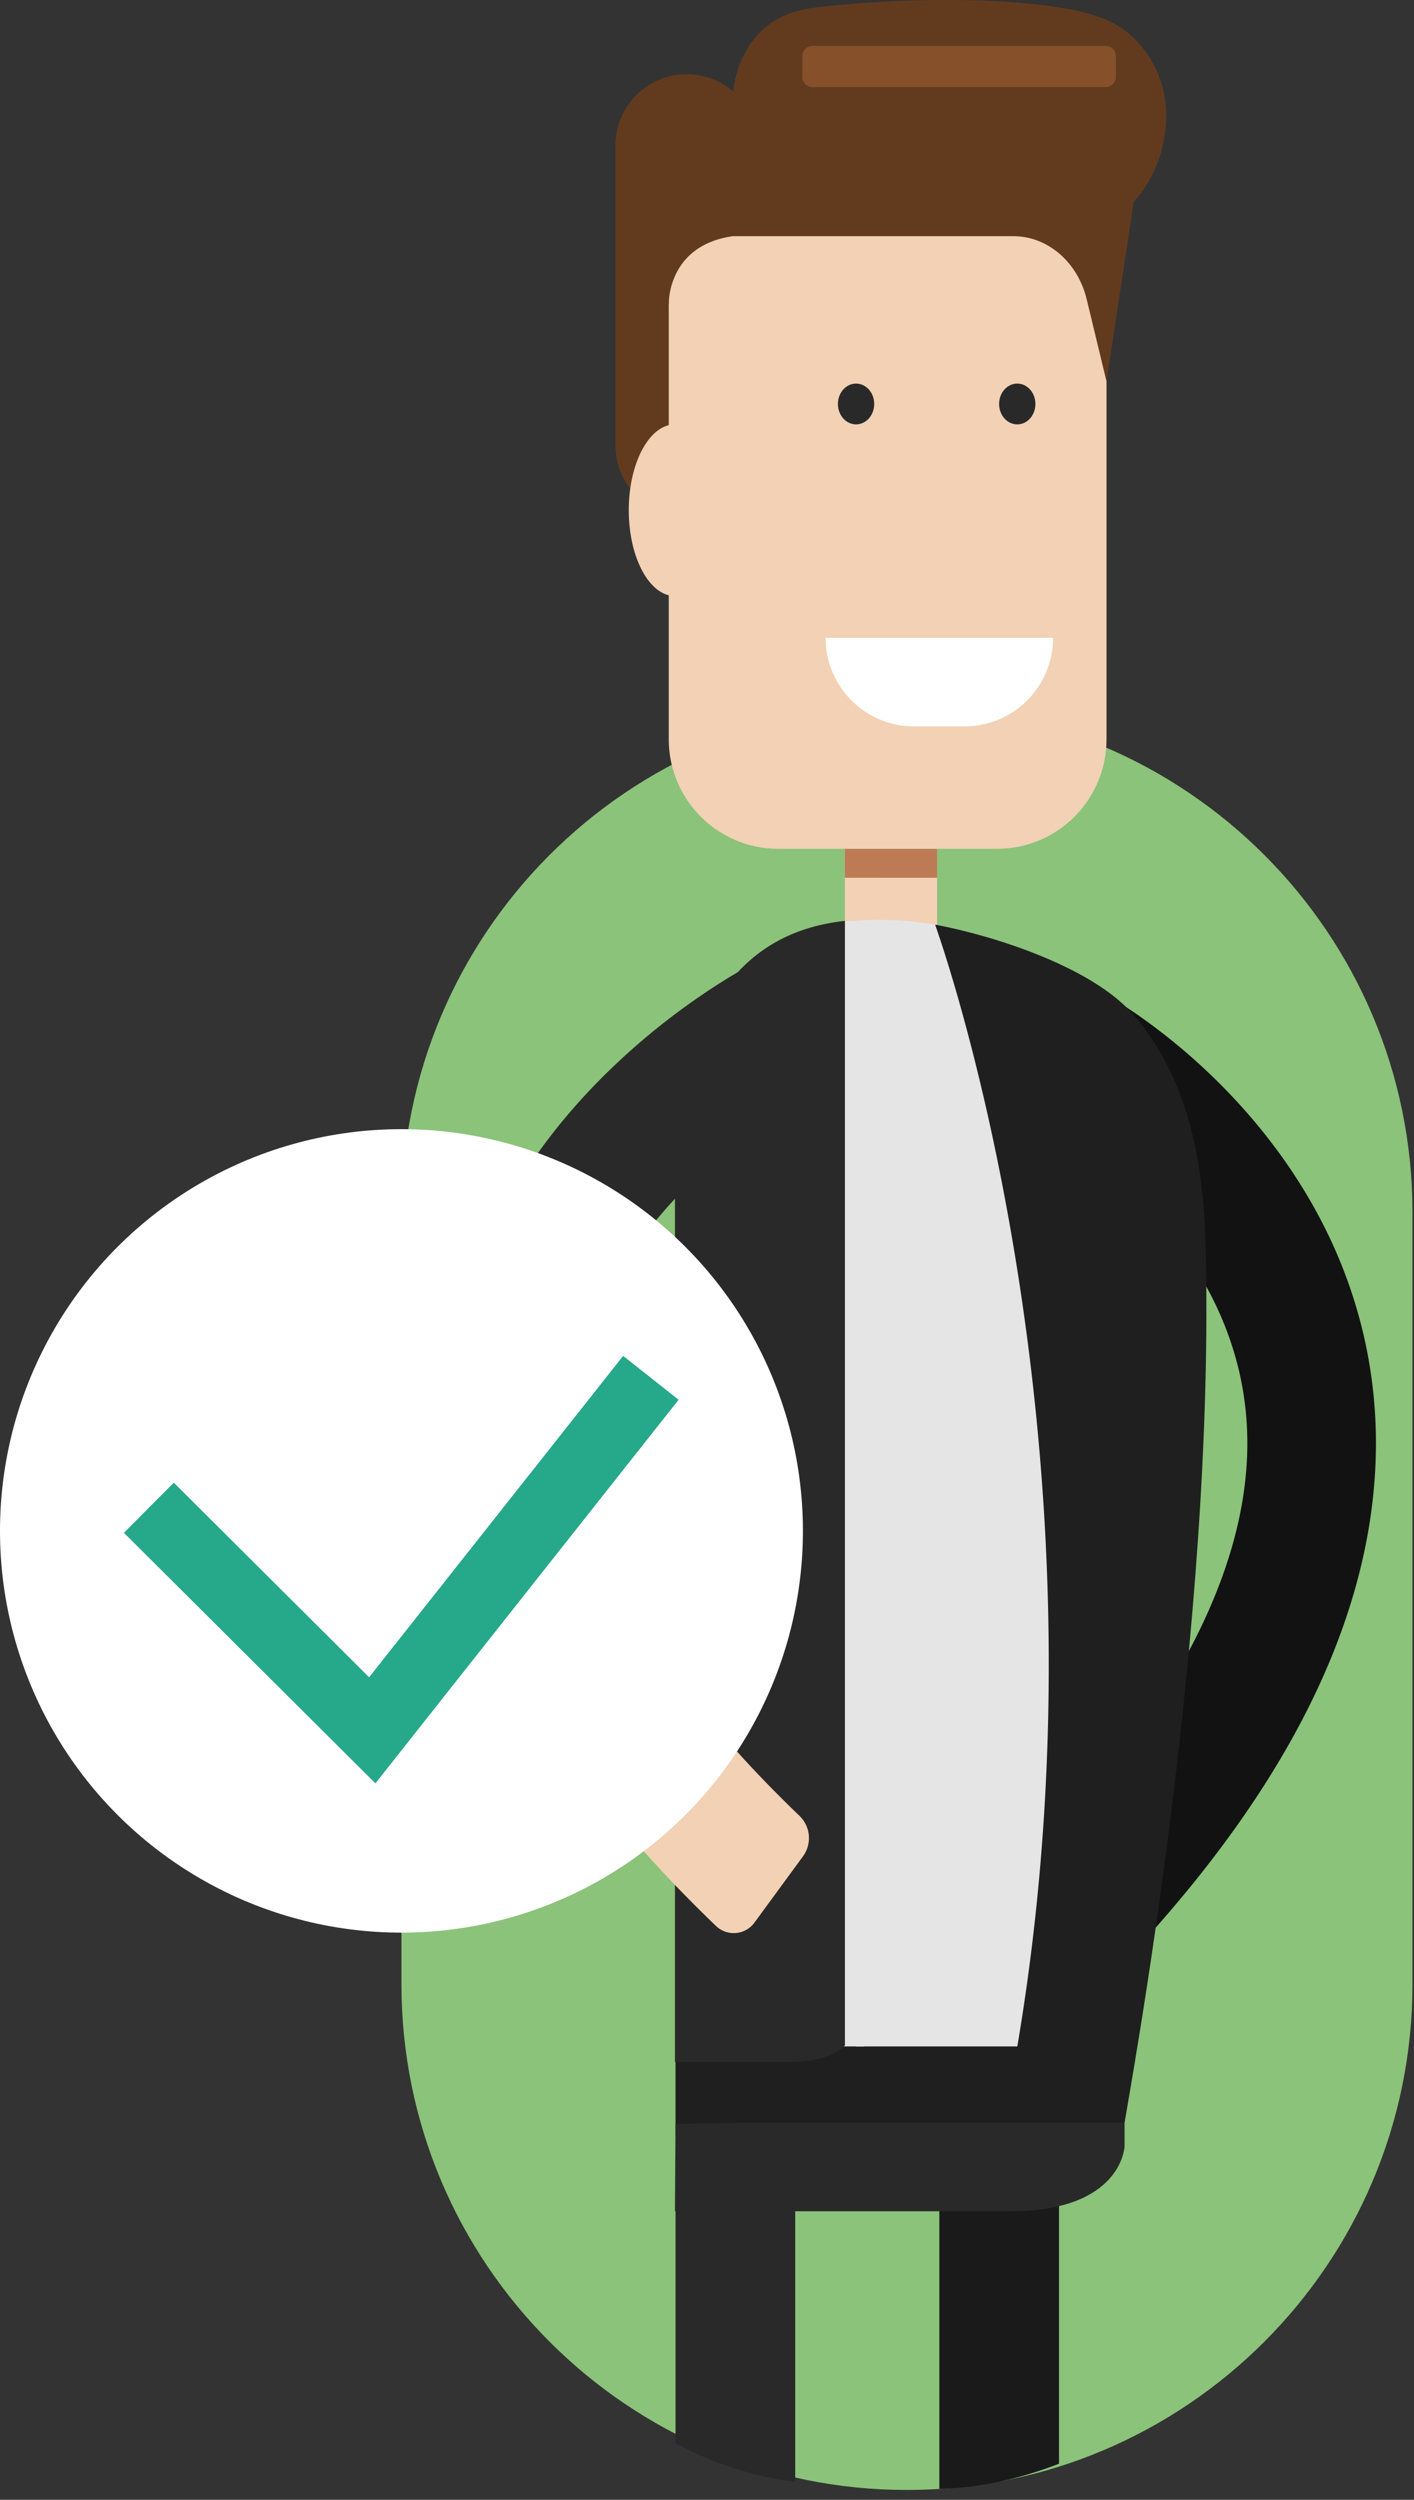 <svg viewBox="0 0 120 212" xmlns="http://www.w3.org/2000/svg" fill-rule="evenodd" clip-rule="evenodd" stroke-linejoin="round" stroke-miterlimit="1.41">
    <rect x="0" y="0" width="120" height="212" fill="#333333" stroke="none"/>
    <path d="M119.872 102.839c0-23.678-19.224-42.902-42.902-42.902-23.679 0-42.902 19.224-42.902 42.902v65.424c0 23.678 19.223 42.902 42.902 42.902 23.678 0 42.902-19.224 42.902-42.902v-65.424z" fill="#8ac379"/>
    <path d="M64.316 12.337a6.045 6.045 0 0 0-6.042-6.043 6.045 6.045 0 0 0-6.042 6.043v25.416a6.045 6.045 0 0 0 6.042 6.042 6.045 6.045 0 0 0 6.042-6.042V12.337z" fill="#623b1f"/>
    <path d="M94.732 84.891c.712.425 1.407.887 2.091 1.367a51.747 51.747 0 0 1 8.902 7.998c2.707 3.07 5.086 6.525 6.931 10.324a41.102 41.102 0 0 1 3.137 8.941c.501 2.235.811 4.524.926 6.826.081 1.632.064 3.27-.047 4.899a44.265 44.265 0 0 1-.41 3.711 46.016 46.016 0 0 1-.478 2.614c-1.191 5.608-3.375 10.901-6.081 15.78a73.397 73.397 0 0 1-1.207 2.095 78.876 78.876 0 0 1-1.832 2.913 87.62 87.62 0 0 1-2.429 3.496 100.6 100.6 0 0 1-3.395 4.381 120.645 120.645 0 0 1-4.642 5.321l-.257.278-7.55-8.868c.241-.259.48-.519.719-.779a105.048 105.048 0 0 0 4.497-5.255 83.687 83.687 0 0 0 3.2-4.28 69.981 69.981 0 0 0 2.234-3.404 60.723 60.723 0 0 0 1.638-2.826c.411-.756.806-1.523 1.182-2.301.259-.535.508-1.075.748-1.621 1.615-3.67 2.804-7.625 3.146-11.718.055-.662.089-1.327.098-1.991.013-.92-.019-1.84-.099-2.755a26.608 26.608 0 0 0-.633-3.901 27.895 27.895 0 0 0-2.042-5.667c-1.354-2.788-3.116-5.312-5.102-7.565a40.456 40.456 0 0 0-6.753-6.102 25.678 25.678 0 0 0-1.469-.98l-.093-.056-.01-.006 5.028-10.899.052.03z" fill="#121212" fill-rule="nonzero"/>
    <path d="M67.486 210.494v-25.099H57.33V207.2c3.149 1.693 6.565 2.83 10.156 3.294z" fill="#292929"/>
    <path d="M89.873 208.94v-23.545H79.717v25.672c3.546-.071 6.958-.895 10.156-2.127z" fill="#1a1a1a"/>
    <path d="M56.754 23.395c0-5.126 4.162-9.288 9.288-9.288h18.576c5.126 0 9.288 4.162 9.288 9.288v39.304c0 5.126-4.162 9.288-9.288 9.288H66.042c-5.126 0-9.288-4.162-9.288-9.288V23.395z" fill="#f2d1b5"/>
    <ellipse cx="86.33" cy="34.26" rx="1.54" ry="1.73" fill="#292929"/>
    <ellipse cx="72.65" cy="34.26" rx="1.54" ry="1.73" fill="#292929"/>
    <ellipse cx="57.28" cy="43.27" rx="3.92" ry="7.28" fill="#f2d1b5"/>
    <path d="M62.191 13V8.644c0-2.127.751-4.167 2.088-5.671 1.337-1.504 3.16-2.128 5.04-2.349 6.237-.734 14.663-.925 20.518 0 2.399.379 4.746.962 6.459 2.675a9.133 9.133 0 0 1 2.675 6.459c0 2.724-.961 5.337-2.674 7.263-.027.032-.056.063-.084.094l-2.307 15.237-1.681-6.962c-.763-3.164-3.316-5.36-6.23-5.36H62.191c-5.614.801-5.437 5.797-5.437 5.797l-1.861-2.176.873-5.686 1.738-.227-.207-2.862L62.191 13z" fill="#623b1f"/>
    <path fill="#f2d1b5" d="M71.7 71.99h7.83v16.77H71.7z"/>
    <path fill="#bc7b55" d="M71.7 71.99h7.83v2.45H71.7z"/>
    <path d="M76.359 173.461h.235l9.741-.16c3.699-50.437-6.705-93.991-6.979-94.886 5.015.94 13.301 3.591 16.804 7.608 4.566 5.236 5.952 12.245 6.146 19.393.889 32.725-6.389 71.495-7.049 75.682H57.33v-7.637h19.029z" fill="#1f1f1f"/>
    <path d="M72.653 173.549h13.682c8.706-51.363-6.653-94.238-6.979-95.133a29.588 29.588 0 0 0-5.49-.404h-.001l-1.323.083.111.052v95.402z" fill="#e5e5e6"/>
    <path d="M71.317 78.147v95.402h2.015V78.147l-.238-.053-1.777.053z" fill="#e5e5e6"/>
    <path d="M71.705 88.755v84.706c-1.335 1.478-4.638 1.408-4.645 1.407h-9.779V99.139v-.001c0-.676.059-1.344.173-1.998.709-10.076 4.559-17.995 14.251-19.046v10.661zM57.33 180.132l5.451-.11h32.656v1.995s-.179 5.513-9.719 5.513H57.281l.049-7.398z" fill="#292929"/>
    <path d="M94.705 4.766a.873.873 0 0 0-.873-.873h-24.87a.873.873 0 0 0-.873.873v1.747c0 .482.391.873.873.873h24.87a.873.873 0 0 0 .873-.873V4.766z" fill="#85502a"/>
    <path d="M89.369 54.095H70.065a7.507 7.507 0 0 0 7.508 7.508h4.288a7.509 7.509 0 0 0 7.508-7.508z" fill="#fff"/>
    <path d="M53.891 156.145l-1.256-1.447a88.25 88.25 0 0 1-3.022-3.803 78.952 78.952 0 0 1-2.106-2.949 69.134 69.134 0 0 1-2.505-3.969c-2.568-4.404-4.661-9.204-5.845-14.315a42.586 42.586 0 0 1-.535-2.707 39.746 39.746 0 0 1-.425-3.616 38.037 38.037 0 0 1-.024-5.109 37.332 37.332 0 0 1 1.09-6.904 39.391 39.391 0 0 1 3.612-9.107c2.153-3.943 4.89-7.459 7.938-10.555a58.353 58.353 0 0 1 7.642-6.512 56.866 56.866 0 0 1 2.855-1.916 40.13 40.13 0 0 1 2.374-1.388l.056-.029 4.604 11.134a24.738 24.738 0 0 0-.656.366 45.053 45.053 0 0 0-4.608 3.106 46.727 46.727 0 0 0-5.129 4.532c-2.206 2.268-4.211 4.82-5.778 7.691a26.468 26.468 0 0 0-2.318 5.682 23.594 23.594 0 0 0-.84 6.664c.01.61.043 1.22.097 1.828.332 3.697 1.463 7.254 2.982 10.535.25.541.511 1.075.782 1.602.323.629.659 1.249 1.008 1.86.455.798.932 1.582 1.425 2.353a62.4 62.4 0 0 0 1.974 2.893 72.638 72.638 0 0 0 2.887 3.721l1.154 1.348-.014.002-7.419 9.009z" fill="#292929"/>
    <path d="M61.324 147.134a76.844 76.844 0 0 0 2.734 3.043 109.94 109.94 0 0 0 3.788 3.815l.001.001a2.62 2.62 0 0 1 .299 3.436l-4.12 5.622a2.177 2.177 0 0 1-3.262.285l-.001-.001a121.486 121.486 0 0 1-3.923-3.94 87.023 87.023 0 0 1-2.949-3.25l7.419-9.009.014-.002z" fill="#f2d1b5"/>
    <g>
        <circle cx="34.07" cy="129.83" r="34.07" fill="#fff"/>
        <path d="M57.591 118.71l-25.727 32.523-.012.001-21.336-21.241 4.233-4.252 16.576 16.502 21.56-27.256 4.706 3.723z" fill="#26a88b"/>
    </g>
</svg>
